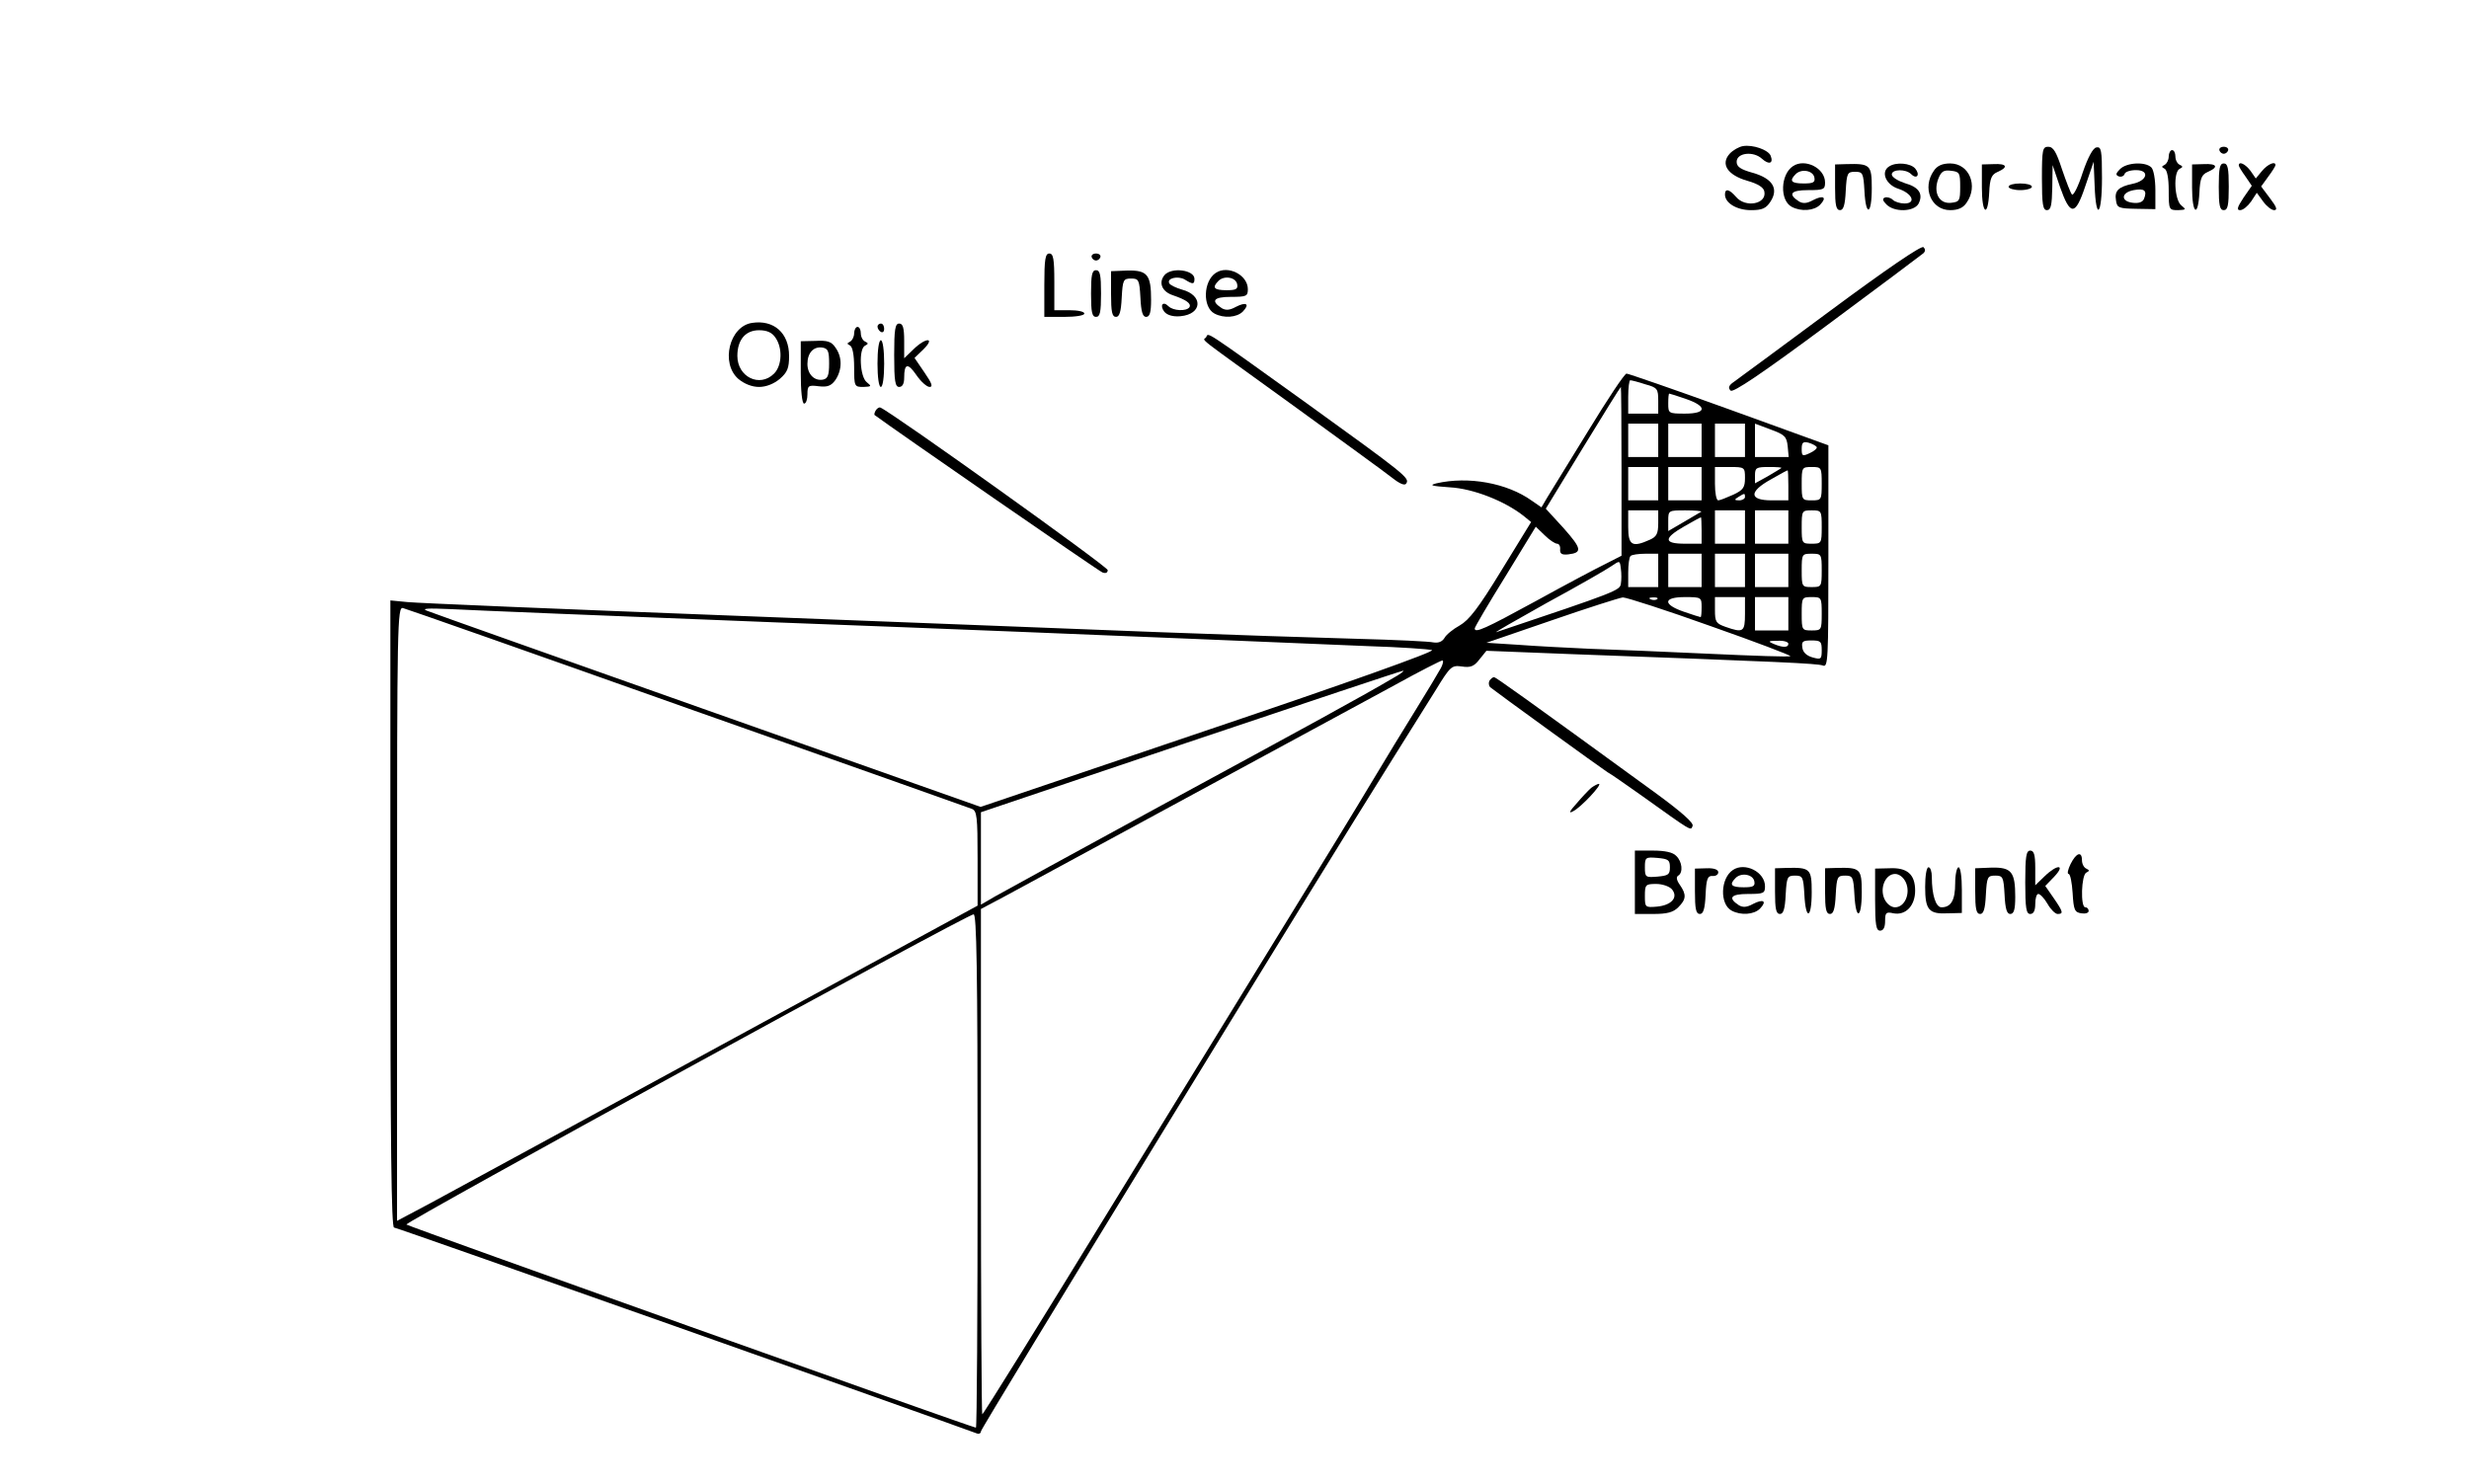 <?xml version="1.0" standalone="no"?>
<!DOCTYPE svg PUBLIC "-//W3C//DTD SVG 20010904//EN"
 "http://www.w3.org/TR/2001/REC-SVG-20010904/DTD/svg10.dtd">
<svg version="1.0" xmlns="http://www.w3.org/2000/svg"
 width="740pt" height="445pt" viewBox="0 0 740 445"
 preserveAspectRatio="xMidYMid meet">

<g transform="translate(0,445) scale(0.1,-0.1)"
fill="#000000" stroke="none">
<path d="M5224 4012 c-12 -2 -30 -12 -40 -23 -28 -31 -6 -64 53 -81 32 -9 49
-20 51 -32 8 -38 -57 -50 -85 -16 -20 23 -33 26 -33 7 0 -26 36 -47 78 -47 33
0 45 5 58 25 26 39 7 70 -53 87 -36 10 -48 18 -48 33 0 27 50 33 76 9 21 -19
35 -14 26 9 -7 18 -54 34 -83 29z"/>
<path d="M6120 3915 c0 -78 3 -95 15 -95 12 0 15 15 16 68 l1 67 22 -65 c31
-88 46 -88 76 2 l25 73 3 -72 c4 -108 22 -89 22 23 0 84 -2 95 -17 92 -10 -2
-25 -29 -41 -76 -13 -41 -28 -70 -32 -65 -4 4 -17 38 -30 76 -17 52 -26 67
-41 67 -17 0 -19 -8 -19 -95z"/>
<path d="M6652 3999 c2 -6 8 -10 13 -10 5 0 11 4 13 10 2 6 -4 11 -13 11 -9 0
-15 -5 -13 -11z"/>
<path d="M6500 3981 c0 -11 -6 -22 -12 -25 -10 -5 -10 -7 0 -12 7 -4 12 -27
12 -65 0 -58 1 -59 28 -59 24 1 25 2 10 14 -21 16 -25 101 -5 110 10 5 10 7 0
12 -7 3 -13 14 -13 25 0 10 -4 19 -10 19 -5 0 -10 -9 -10 -19z"/>
<path d="M5374 3952 c-38 -25 -40 -103 -4 -122 28 -15 67 -12 85 6 22 23 10
30 -21 14 -18 -10 -30 -11 -42 -4 -34 22 -25 34 27 34 47 0 51 2 51 23 0 43
-60 73 -96 49z m64 -34 c3 -15 -4 -18 -32 -18 -38 0 -44 8 -24 28 17 17 52 11
56 -10z"/>
<path d="M5500 3888 c0 -53 3 -68 15 -68 10 0 15 15 17 58 3 53 5 57 28 57 23
0 25 -4 28 -57 4 -79 22 -73 22 7 0 71 -4 75 -77 73 l-33 -1 0 -69z"/>
<path d="M5662 3951 c-26 -16 -10 -55 28 -67 42 -14 54 -44 18 -44 -13 0 -29
5 -35 11 -6 6 -17 9 -23 7 -9 -3 -8 -9 4 -21 24 -24 82 -22 96 2 15 29 2 50
-41 62 -21 7 -39 18 -39 26 0 16 42 17 58 1 17 -17 28 -2 12 17 -14 16 -57 20
-78 6z"/>
<path d="M5796 3938 c-36 -51 -8 -118 49 -118 24 0 39 7 49 22 36 51 8 118
-49 118 -24 0 -39 -7 -49 -22z m79 -48 c0 -42 -2 -45 -27 -48 -36 -4 -54 30
-39 71 9 23 16 28 39 25 25 -3 27 -6 27 -48z"/>
<path d="M5940 3888 c0 -80 18 -92 22 -15 2 43 7 54 26 62 32 14 27 25 -13 23
l-35 -1 0 -69z"/>
<path d="M6354 3943 c-13 -13 -14 -18 -3 -22 7 -2 15 1 17 8 2 6 17 11 34 11
42 0 34 -32 -10 -41 -43 -9 -55 -21 -50 -50 3 -22 8 -24 61 -25 l57 -1 0 57
c0 31 -5 61 -12 68 -18 18 -74 15 -94 -5z m72 -89 c-4 -10 -16 -14 -33 -12
-38 4 -36 31 2 38 32 6 41 -1 31 -26z"/>
<path d="M6570 3888 c0 -80 18 -92 22 -15 2 43 7 54 26 62 32 14 27 25 -13 23
l-35 -1 0 -69z"/>
<path d="M6650 3890 c0 -56 3 -70 15 -70 12 0 15 14 15 70 0 56 -3 70 -15 70
-12 0 -15 -14 -15 -70z"/>
<path d="M6710 3954 c0 -3 9 -18 20 -33 l19 -28 -25 -36 c-19 -29 -21 -37 -10
-37 9 0 23 12 33 26 l17 26 19 -26 c10 -14 25 -26 33 -26 11 0 7 10 -12 35
l-27 36 21 29 c12 16 22 32 22 35 0 13 -23 3 -40 -17 l-19 -23 -16 23 c-15 20
-35 30 -35 16z"/>
<path d="M6020 3890 c0 -5 16 -10 35 -10 19 0 35 5 35 10 0 6 -16 10 -35 10
-19 0 -35 -4 -35 -10z"/>
<path d="M5485 3518 c-148 -110 -279 -206 -290 -214 -14 -10 -16 -17 -8 -25 7
-7 91 49 289 196 154 114 283 211 289 216 6 6 6 12 0 18 -6 6 -114 -68 -280
-191z"/>
<path d="M3130 3595 l0 -95 60 0 c33 0 60 4 60 10 0 6 -20 10 -45 10 l-45 0 0
85 c0 69 -3 85 -15 85 -12 0 -15 -17 -15 -95z"/>
<path d="M3272 3679 c2 -6 8 -10 13 -10 5 0 11 4 13 10 2 6 -4 11 -13 11 -9 0
-15 -5 -13 -11z"/>
<path d="M3270 3570 c0 -56 3 -70 15 -70 12 0 15 14 15 70 0 56 -3 70 -15 70
-12 0 -15 -14 -15 -70z"/>
<path d="M3330 3569 c0 -54 3 -69 15 -69 10 0 15 15 17 58 3 53 5 57 28 57 23
0 25 -4 28 -57 2 -43 7 -58 17 -58 11 0 15 13 15 51 0 75 -11 89 -70 88 l-50
-2 0 -68z"/>
<path d="M3490 3625 c-18 -22 -8 -49 25 -60 41 -14 56 -25 50 -36 -9 -13 -49
-11 -63 3 -17 17 -27 2 -12 -17 9 -10 26 -15 48 -13 66 6 69 63 4 80 -17 5
-34 13 -37 18 -10 16 26 24 46 12 24 -15 29 -15 29 2 0 27 -69 36 -90 11z"/>
<path d="M3644 3632 c-38 -25 -40 -103 -4 -122 28 -15 67 -12 85 6 22 23 10
30 -21 14 -18 -10 -30 -11 -42 -4 -34 22 -25 34 27 34 47 0 51 2 51 23 0 43
-60 73 -96 49z m64 -34 c3 -15 -4 -18 -32 -18 -38 0 -44 8 -24 28 17 17 52 11
56 -10z"/>
<path d="M2254 3482 c-68 -10 -95 -121 -41 -168 18 -15 41 -24 62 -24 21 0 44
9 62 24 23 20 28 32 28 69 0 69 -46 109 -111 99z m70 -44 c22 -31 20 -84 -4
-108 -43 -43 -110 -10 -110 53 0 48 24 77 65 77 24 0 39 -7 49 -22z"/>
<path d="M2630 3471 c0 -6 5 -13 10 -16 6 -3 10 1 10 9 0 9 -4 16 -10 16 -5 0
-10 -4 -10 -9z"/>
<path d="M2680 3385 c0 -78 3 -95 15 -95 10 0 15 10 15 28 0 43 11 45 37 7 13
-19 31 -35 39 -35 11 0 7 11 -15 43 l-30 44 27 26 c36 36 7 36 -30 0 l-28 -27
0 52 c0 40 -4 52 -15 52 -12 0 -15 -17 -15 -95z"/>
<path d="M2560 3451 c0 -11 -6 -22 -12 -25 -10 -5 -10 -7 0 -12 7 -4 12 -27
12 -65 0 -58 1 -59 28 -59 24 1 25 2 10 14 -21 16 -25 101 -5 110 10 5 10 7 0
12 -7 3 -13 14 -13 25 0 10 -4 19 -10 19 -5 0 -10 -9 -10 -19z"/>
<path d="M3615 3439 c-9 -13 -44 16 260 -204 143 -104 277 -201 297 -217 24
-19 39 -25 43 -17 10 16 -2 26 -300 241 -315 226 -292 211 -300 197z"/>
<path d="M2400 3333 c0 -55 4 -93 10 -93 6 0 10 13 10 28 0 26 3 28 34 24 26
-3 37 1 50 19 20 30 21 68 0 97 -12 18 -24 22 -60 20 l-44 -1 0 -94z m85 27
c0 -35 -4 -45 -18 -48 -26 -5 -47 16 -47 47 0 33 18 53 45 49 17 -3 20 -11 20
-48z"/>
<path d="M2630 3360 c0 -40 4 -70 10 -70 6 0 10 30 10 70 0 40 -4 70 -10 70
-6 0 -10 -30 -10 -70z"/>
<path d="M4760 3158 c-58 -94 -113 -184 -123 -200 l-17 -29 -29 20 c-74 53
-190 74 -286 52 -23 -6 -15 -8 41 -12 70 -4 164 -41 221 -86 l22 -18 -89 -145
c-69 -113 -97 -149 -125 -165 -20 -11 -41 -28 -46 -38 -7 -11 -18 -15 -32 -13
-12 3 -116 8 -232 11 -115 3 -383 12 -595 20 -212 8 -792 31 -1290 50 -498 19
-929 37 -958 40 l-52 5 0 -940 c0 -693 3 -940 11 -940 8 0 1639 -577 1746
-617 7 -3 13 0 13 6 0 10 1014 1666 1234 2016 45 72 103 164 129 206 44 72 48
75 78 71 26 -4 37 0 53 21 l21 26 255 -10 c628 -23 736 -28 753 -34 16 -7 17
13 17 326 l0 334 -298 108 c-163 59 -302 107 -307 107 -6 0 -57 -77 -115 -172z
m171 140 c37 -10 39 -14 39 -50 l0 -38 -45 0 -45 0 0 50 c0 28 3 50 6 50 4 0
24 -5 45 -12z m-71 -261 l0 -253 -47 -24 c-27 -13 -121 -63 -210 -112 -152
-83 -183 -97 -183 -82 0 4 41 74 92 156 l91 149 27 -26 c14 -14 31 -25 37 -25
6 0 10 -8 9 -17 -1 -13 5 -17 24 -15 43 5 41 17 -13 78 l-54 59 111 182 c61
100 112 182 114 183 1 0 2 -114 2 -253z m193 217 c64 -22 63 -44 -3 -44 -49 0
-50 1 -50 30 0 17 1 30 3 30 2 0 24 -7 50 -16z m-83 -124 l0 -50 -45 0 -45 0
0 50 0 50 45 0 45 0 0 -50z m130 0 l0 -50 -50 0 -50 0 0 50 0 50 50 0 50 0 0
-50z m130 0 l0 -50 -45 0 -45 0 0 50 0 50 45 0 45 0 0 -50z m128 -18 l3 -32
-50 0 -51 0 0 50 0 50 48 -18 c41 -15 47 -21 50 -50z m87 -2 c2 -4 -7 -12 -20
-18 -23 -11 -25 -9 -25 12 0 19 4 23 20 19 11 -3 22 -9 25 -13z m-475 -110 l0
-50 -45 0 -45 0 0 50 0 50 45 0 45 0 0 -50z m130 0 l0 -50 -50 0 -50 0 0 50 0
50 50 0 50 0 0 -50z m130 17 c0 -28 -5 -36 -35 -50 -20 -9 -40 -17 -45 -17 -6
0 -10 23 -10 50 l0 50 45 0 c44 0 45 -1 45 -33z m109 30 c-2 -2 -21 -13 -41
-25 l-38 -21 0 24 c0 23 4 25 42 25 23 0 39 -1 37 -3z m121 -47 c0 -49 -1 -50
-30 -50 -29 0 -30 1 -30 50 0 49 1 50 30 50 29 0 30 -1 30 -50z m-100 -5 l0
-45 -50 0 c-68 0 -69 26 -2 63 26 15 48 27 50 27 1 0 2 -20 2 -45z m-130 -35
c0 -5 -8 -10 -17 -10 -15 0 -16 2 -3 10 19 12 20 12 20 0z m-260 -78 c0 -32
-5 -41 -25 -50 -53 -24 -65 -17 -65 38 l0 50 45 0 45 0 0 -38z m129 34 c-2 -1
-25 -15 -51 -30 l-48 -28 0 31 c0 31 1 31 52 31 28 0 49 -2 47 -4z m131 -46
l0 -50 -45 0 -45 0 0 50 0 50 45 0 45 0 0 -50z m130 0 l0 -50 -50 0 -50 0 0
50 0 50 50 0 50 0 0 -50z m100 0 c0 -49 -1 -50 -30 -50 -29 0 -30 1 -30 50 0
49 1 50 30 50 29 0 30 -1 30 -50z m-360 -10 l0 -40 -50 0 c-64 0 -65 16 -2 52
26 15 48 27 50 27 1 1 2 -17 2 -39z m-130 -120 l0 -50 -45 0 -45 0 0 43 c0 24
3 47 7 50 3 4 24 7 45 7 l38 0 0 -50z m130 0 l0 -50 -50 0 -50 0 0 50 0 50 50
0 50 0 0 -50z m130 0 l0 -50 -45 0 -45 0 0 50 0 50 45 0 45 0 0 -50z m130 0
l0 -50 -50 0 -50 0 0 50 0 50 50 0 50 0 0 -50z m100 0 c0 -49 -1 -50 -30 -50
-29 0 -30 1 -30 50 0 49 1 50 30 50 29 0 30 -1 30 -50z m-602 -40 c-3 -20 -12
-24 -373 -145 -11 -4 57 35 150 87 94 51 181 101 195 111 25 17 25 17 28 -8 2
-14 2 -34 0 -45z m269 -127 c134 -47 241 -88 239 -90 -2 -3 -111 1 -242 7
-132 6 -293 13 -359 15 -66 3 -163 8 -215 12 l-95 6 195 67 c107 37 204 68
214 69 11 0 129 -38 263 -86z m-160 81 c-3 -3 -12 -4 -19 -1 -8 3 -5 6 6 6 11
1 17 -2 13 -5z m133 -24 c0 -16 -1 -30 -3 -30 -2 0 -24 7 -50 16 -64 22 -63
44 3 44 49 0 50 -1 50 -30z m130 -20 c0 -55 -5 -58 -59 -39 -28 10 -31 15 -31
50 l0 39 45 0 45 0 0 -50z m130 0 l0 -50 -50 0 -50 0 0 50 0 50 50 0 50 0 0
-50z m100 0 c0 -49 -1 -50 -30 -50 -29 0 -30 1 -30 50 0 49 1 50 30 50 29 0
30 -1 30 -50z m-3400 -283 c459 -162 843 -298 853 -302 15 -6 17 -23 17 -149
l0 -141 -772 -420 c-425 -231 -816 -444 -870 -473 l-98 -52 0 921 c0 873 1
921 18 916 9 -2 393 -137 852 -300z m270 257 c487 -18 1045 -41 1240 -49 195
-8 434 -18 530 -22 96 -3 183 -9 192 -12 10 -4 -259 -100 -668 -238 l-685
-232 -817 289 c-449 159 -828 293 -842 299 -18 7 1 8 70 5 52 -3 493 -21 980
-40z m3030 -64 c0 -12 -17 -12 -45 0 -17 7 -15 9 13 9 17 1 32 -3 32 -9z m100
-19 c0 -27 -2 -29 -27 -22 -18 5 -29 15 -31 29 -3 19 1 22 27 22 28 0 31 -3
31 -29z m-1141 -53 c-7 -13 -40 -68 -74 -123 -34 -55 -96 -156 -137 -225 -41
-69 -147 -242 -235 -385 -88 -143 -332 -540 -542 -882 -210 -343 -384 -623
-387 -623 -2 0 -4 341 -4 758 l0 757 68 36 c77 42 971 526 1172 635 74 41 139
74 143 74 4 0 2 -10 -4 -22z m-144 -31 c-86 -51 -258 -145 -695 -382 -250
-136 -474 -259 -497 -272 l-43 -25 0 139 0 138 628 212 c345 116 632 212 637
212 6 1 -8 -10 -30 -22z m-1245 -1477 c0 -424 -2 -770 -5 -770 -10 0 -1700
603 -1707 609 -7 6 1677 928 1700 930 9 1 12 -159 12 -769z"/>
<path d="M2625 3220 c-4 -6 -5 -13 -4 -14 52 -39 672 -468 683 -472 10 -4 16
-1 16 7 -1 11 -647 473 -681 487 -4 2 -10 -2 -14 -8z"/>
<path d="M4464 2409 c-3 -6 -2 -14 2 -19 13 -11 333 -243 352 -255 10 -5 55
-37 102 -70 154 -110 147 -106 153 -91 4 9 -34 42 -106 95 -408 297 -483 350
-489 351 -4 0 -10 -5 -14 -11z"/>
<path d="M4769 2088 c-8 -7 -28 -28 -44 -47 -22 -24 -24 -31 -10 -23 24 12 89
82 77 82 -4 0 -15 -6 -23 -12z"/>
<path d="M4900 1805 l0 -95 55 0 c42 0 60 5 75 20 24 24 25 38 5 67 -10 14
-12 24 -5 28 15 9 12 42 -6 59 -10 11 -34 16 -70 16 l-54 0 0 -95z m105 45 c0
-22 -5 -25 -37 -28 -36 -3 -38 -2 -38 28 0 30 2 31 38 28 32 -3 37 -6 37 -28z
m6 -66 c20 -24 -1 -48 -45 -52 -35 -3 -36 -2 -36 32 0 34 2 36 34 36 18 0 39
-7 47 -16z"/>
<path d="M6070 1805 c0 -78 3 -95 15 -95 10 0 15 10 15 30 0 17 4 30 9 30 6 0
18 -13 28 -30 9 -16 23 -30 30 -30 18 0 17 6 -12 48 l-25 36 27 28 c35 37 9
38 -29 1 l-28 -27 0 52 c0 40 -4 52 -15 52 -12 0 -15 -17 -15 -95z"/>
<path d="M6206 1860 c-8 -16 -11 -30 -6 -30 5 0 10 -26 12 -57 3 -51 6 -58 26
-61 12 -2 22 1 22 7 0 6 -4 11 -10 11 -15 0 -12 97 3 104 10 5 10 7 0 12 -7 3
-13 14 -13 25 0 28 -17 23 -34 -11z"/>
<path d="M5080 1778 c0 -53 3 -68 15 -68 10 0 15 15 17 58 2 47 6 57 21 56 9
-1 17 4 17 11 0 8 -13 13 -35 12 l-35 -1 0 -68z"/>
<path d="M5194 1842 c-38 -25 -40 -103 -4 -122 28 -15 67 -12 85 6 22 23 10
30 -21 14 -18 -10 -30 -11 -42 -4 -34 22 -25 34 27 34 47 0 51 2 51 23 0 43
-60 73 -96 49z m64 -34 c3 -15 -4 -18 -32 -18 -38 0 -44 8 -24 28 17 17 52 11
56 -10z"/>
<path d="M5320 1778 c0 -53 3 -68 15 -68 10 0 15 15 17 58 3 53 5 57 28 57 23
0 25 -4 28 -57 4 -79 22 -73 22 7 0 71 -4 75 -77 73 l-33 -1 0 -69z"/>
<path d="M5470 1778 c0 -53 3 -68 15 -68 10 0 15 15 17 58 3 53 5 57 28 57 23
0 25 -4 28 -57 4 -79 22 -73 22 7 0 71 -4 75 -77 73 l-33 -1 0 -69z"/>
<path d="M5620 1753 c0 -76 3 -93 15 -93 10 0 15 10 15 29 0 25 3 28 25 23 37
-7 65 23 65 68 0 49 -24 70 -78 67 l-42 -1 0 -93z m92 52 c15 -33 -3 -75 -32
-75 -12 0 -25 10 -32 25 -15 33 3 75 32 75 12 0 25 -10 32 -25z"/>
<path d="M5770 1791 c0 -69 11 -82 69 -79 l41 1 0 69 c0 39 -4 68 -10 68 -5 0
-10 -22 -10 -48 0 -50 -12 -72 -41 -72 -17 0 -29 37 -29 91 0 16 -4 29 -10 29
-6 0 -10 -26 -10 -59z"/>
<path d="M5920 1779 c0 -54 3 -69 15 -69 10 0 15 15 17 58 3 53 5 57 28 57 23
0 25 -4 28 -57 2 -43 7 -58 17 -58 11 0 15 13 15 51 0 75 -11 89 -70 88 l-50
-2 0 -68z"/>
</g>
</svg>

